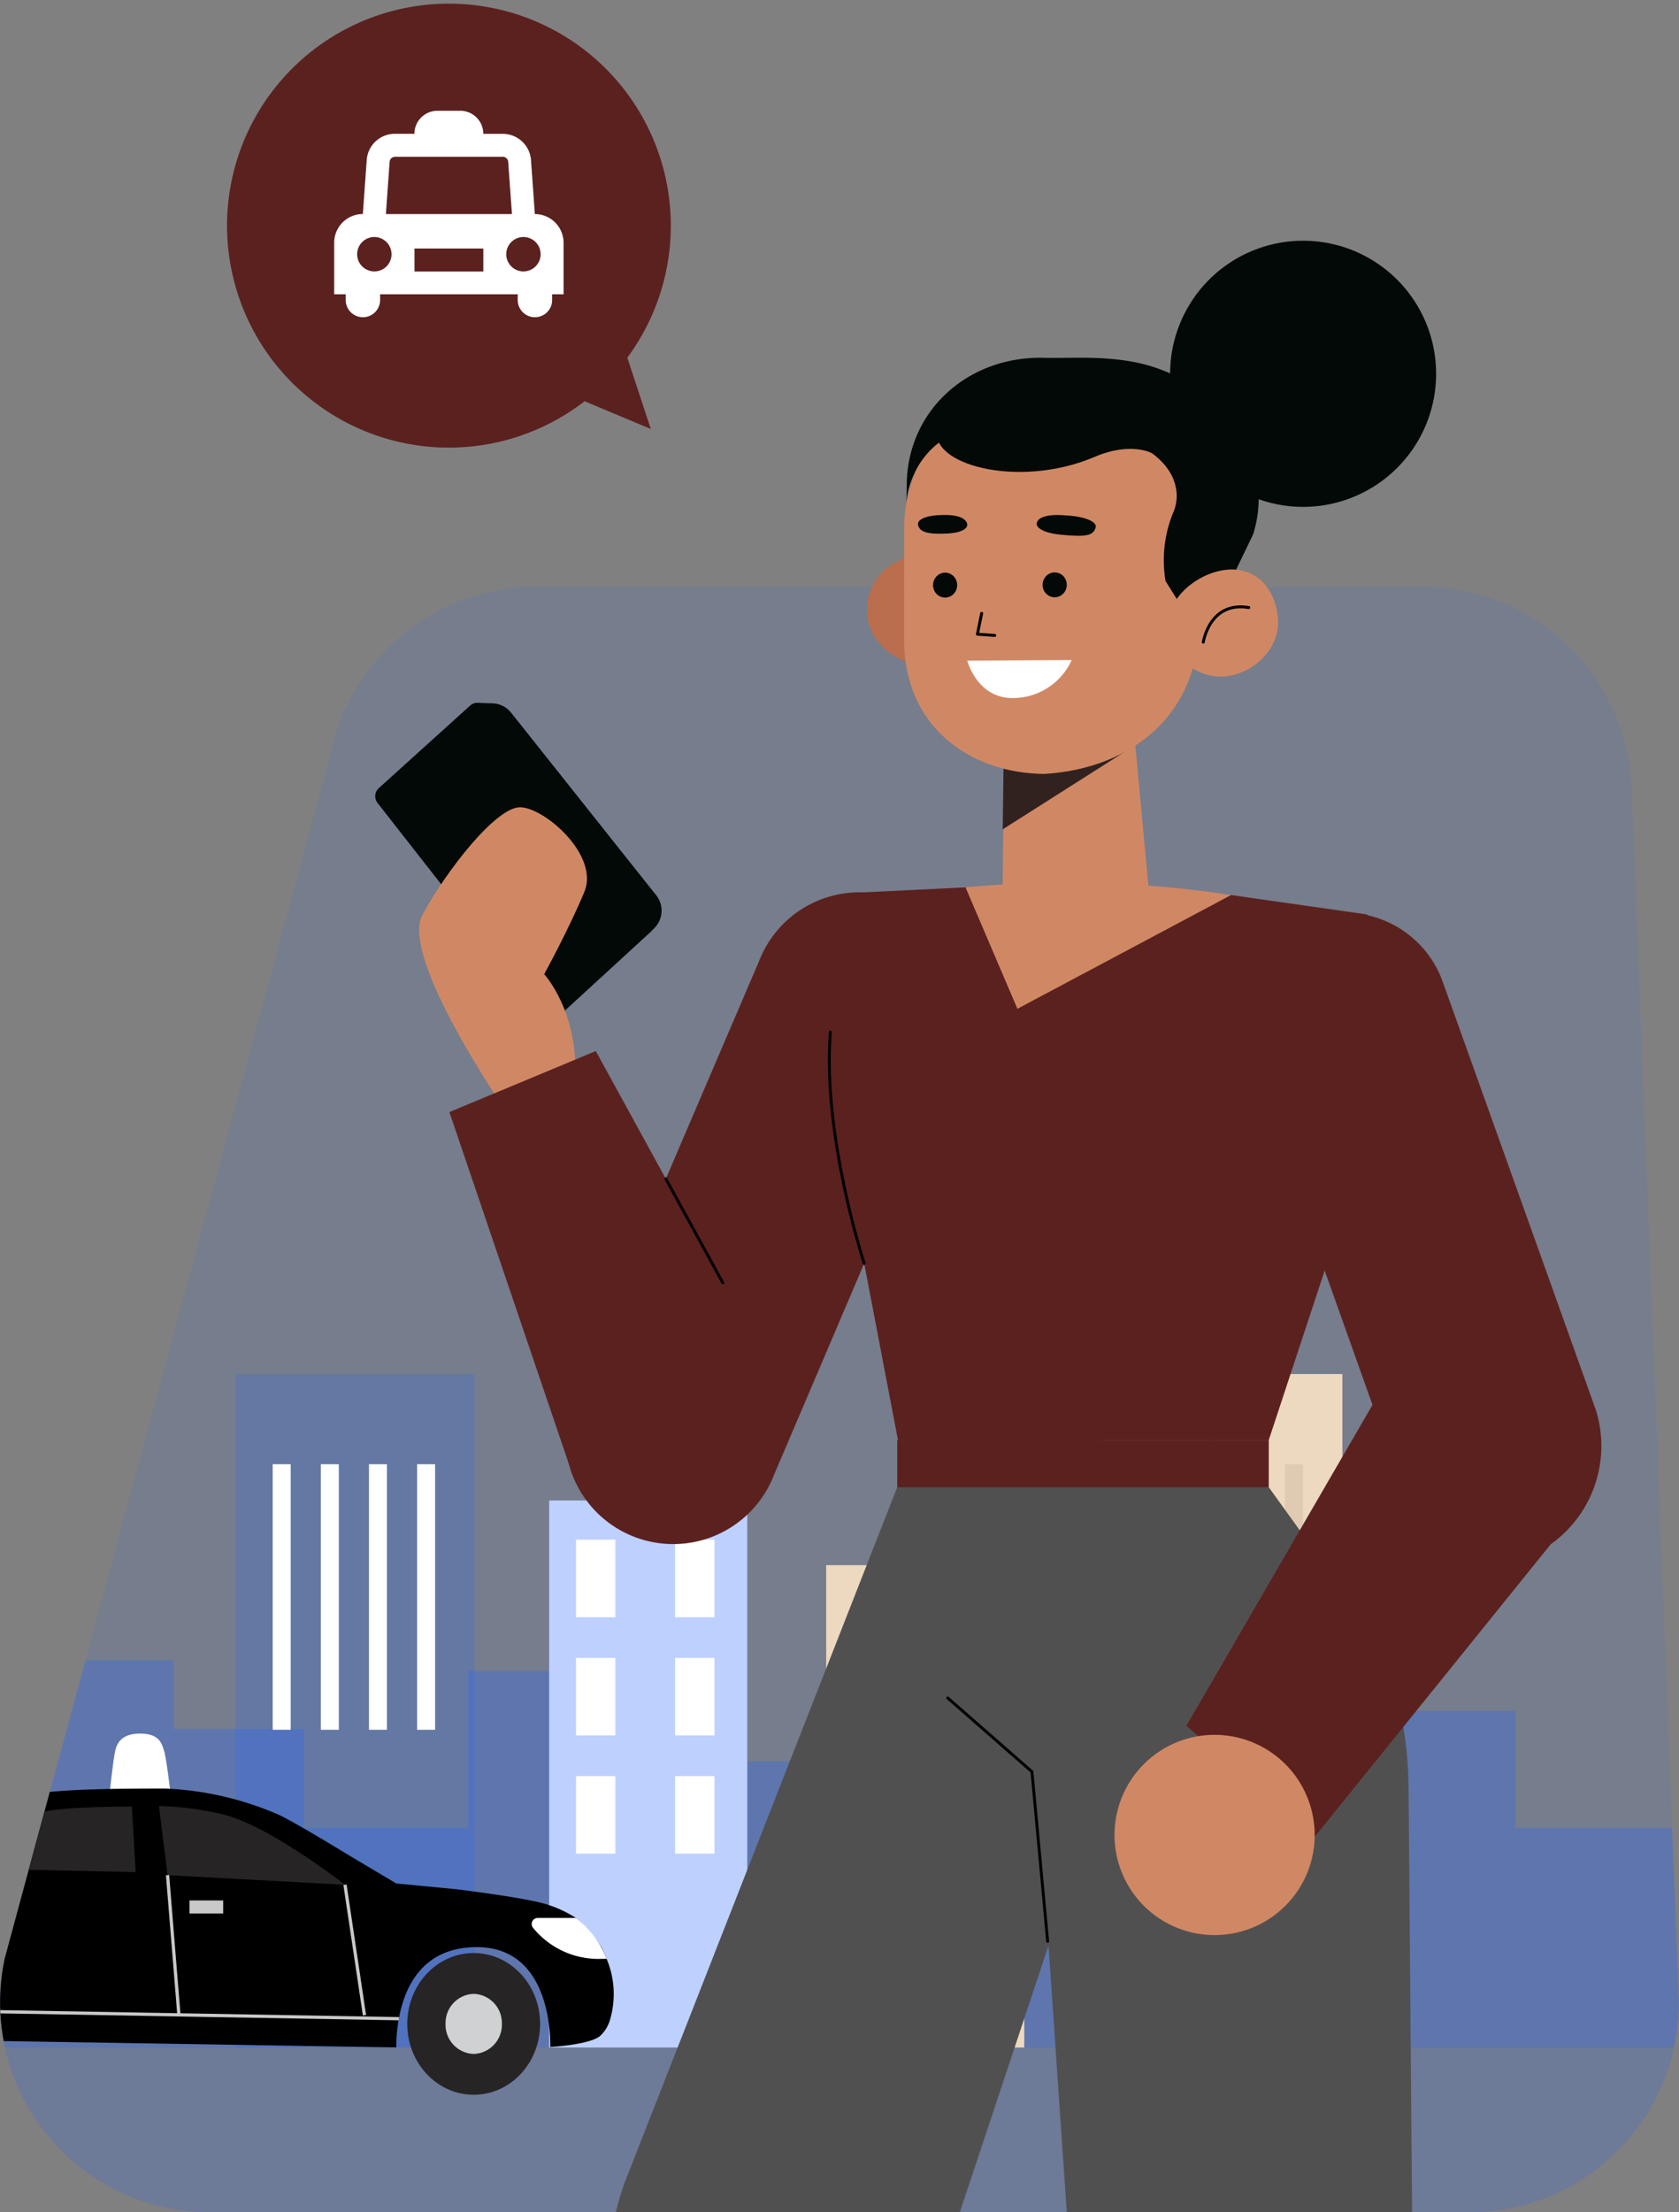 <svg xmlns="http://www.w3.org/2000/svg" xmlns:xlink="http://www.w3.org/1999/xlink" width="259" height="341.097" viewBox="0 0 259 341.097">
  <rect x="0" y="0" width="259" height="341.097" fill="#808080" stroke="none"/>
  <defs>
    <clipPath id="clip-path">
      <path id="Trazado_16998" data-name="Trazado 16998" d="M-235.248,214.408l-50.317,185.9A32.373,32.373,0,0,0-253.9,439.4H-59.653a32.371,32.371,0,0,0,32.372-32.372l-7.27-185.9A32.372,32.372,0,0,0-66.923,188.75H-203.58A32.373,32.373,0,0,0-235.248,214.408Z" transform="translate(286.281 -188.75)" fill="none"/>
    </clipPath>
  </defs>
  <g id="_2_Onboarding_image" data-name="2_Onboarding  image" transform="translate(0 0.555)">
    <g id="Grupo_3655" data-name="Grupo 3655" transform="translate(0 89.895)">
      <path id="Trazado_16987" data-name="Trazado 16987" d="M-235.248,214.408l-50.317,185.9A32.373,32.373,0,0,0-253.9,439.4H-59.653a32.371,32.371,0,0,0,32.372-32.372l-7.27-185.9A32.372,32.372,0,0,0-66.923,188.75H-203.58A32.373,32.373,0,0,0-235.248,214.408Z" transform="translate(286.281 -188.75)" fill="#2666fa" opacity="0.1"/>
      <g id="Grupo_3654" data-name="Grupo 3654">
        <g id="Grupo_3653" data-name="Grupo 3653" clip-path="url(#clip-path)">
          <g id="Grupo_3649" data-name="Grupo 3649" transform="translate(-19.136 121.404)">
            <rect id="Rectángulo_3407" data-name="Rectángulo 3407" width="294.122" height="37.033" transform="translate(0 103.836)" fill="#2666fa" opacity="0.11"/>
            <g id="Grupo_3633" data-name="Grupo 3633" transform="translate(0 39.64)" opacity="0.3">
              <rect id="Rectángulo_3408" data-name="Rectángulo 3408" width="20.061" height="25.815" transform="translate(45.964 15.083)" fill="#2666fa"/>
              <rect id="Rectángulo_3409" data-name="Rectángulo 3409" width="20.061" height="36.683" transform="translate(169.29)" fill="#2666fa"/>
              <rect id="Rectángulo_3410" data-name="Rectángulo 3410" width="26.849" height="24.404" transform="translate(226.062 12.278)" fill="#2666fa"/>
              <rect id="Rectángulo_3411" data-name="Rectángulo 3411" width="20.061" height="25.815" transform="translate(91.392 6.117)" fill="#2666fa"/>
              <rect id="Rectángulo_3412" data-name="Rectángulo 3412" width="20.061" height="25.815" transform="translate(129.349 20.089)" fill="#2666fa"/>
              <rect id="Rectángulo_3413" data-name="Rectángulo 3413" width="285.92" height="33.873" transform="translate(0 30.323)" fill="#2666fa"/>
              <rect id="Rectángulo_3414" data-name="Rectángulo 3414" width="20.061" height="25.815" transform="translate(25.903 4.508)" fill="#2666fa"/>
            </g>
            <g id="Grupo_3638" data-name="Grupo 3638" transform="translate(103.849 19.494)">
              <rect id="Rectángulo_3415" data-name="Rectángulo 3415" width="30.557" height="84.342" fill="#bed0fe"/>
              <g id="Grupo_3637" data-name="Grupo 3637" transform="translate(4.139 6.041)">
                <g id="Grupo_3634" data-name="Grupo 3634">
                  <rect id="Rectángulo_3416" data-name="Rectángulo 3416" width="6.075" height="11.955" fill="#fff"/>
                  <rect id="Rectángulo_3417" data-name="Rectángulo 3417" width="6.075" height="11.955" transform="translate(15.286)" fill="#fff"/>
                </g>
                <g id="Grupo_3635" data-name="Grupo 3635" transform="translate(0 18.226)">
                  <rect id="Rectángulo_3418" data-name="Rectángulo 3418" width="6.075" height="11.955" fill="#fff"/>
                  <rect id="Rectángulo_3419" data-name="Rectángulo 3419" width="6.075" height="11.955" transform="translate(15.286)" fill="#fff"/>
                </g>
                <g id="Grupo_3636" data-name="Grupo 3636" transform="translate(0 36.452)">
                  <rect id="Rectángulo_3420" data-name="Rectángulo 3420" width="6.075" height="11.955" fill="#fff"/>
                  <rect id="Rectángulo_3421" data-name="Rectángulo 3421" width="6.075" height="11.955" transform="translate(15.286)" fill="#fff"/>
                </g>
              </g>
            </g>
            <g id="Grupo_3642" data-name="Grupo 3642" transform="translate(146.581 29.464)">
              <rect id="Rectángulo_3422" data-name="Rectángulo 3422" width="30.557" height="74.372" fill="#edd8c0"/>
              <g id="Grupo_3641" data-name="Grupo 3641" transform="translate(4.139 14.297)">
                <g id="Grupo_3639" data-name="Grupo 3639">
                  <rect id="Rectángulo_3423" data-name="Rectángulo 3423" width="6.075" height="11.955" fill="#e0cab1"/>
                  <rect id="Rectángulo_3424" data-name="Rectángulo 3424" width="6.075" height="11.955" transform="translate(15.286)" fill="#e0cab1"/>
                </g>
                <g id="Grupo_3640" data-name="Grupo 3640" transform="translate(0 18.226)">
                  <rect id="Rectángulo_3425" data-name="Rectángulo 3425" width="6.075" height="11.955" fill="#e0cab1"/>
                  <rect id="Rectángulo_3426" data-name="Rectángulo 3426" width="6.075" height="11.955" transform="translate(15.286)" fill="#e0cab1"/>
                </g>
              </g>
            </g>
            <g id="Grupo_3645" data-name="Grupo 3645" transform="translate(55.474)">
              <g id="Grupo_3643" data-name="Grupo 3643" opacity="0.22">
                <rect id="Rectángulo_3427" data-name="Rectángulo 3427" width="36.861" height="103.836" fill="#2666fa"/>
              </g>
              <g id="Grupo_3644" data-name="Grupo 3644" transform="translate(5.728 13.907)">
                <rect id="Rectángulo_3428" data-name="Rectángulo 3428" width="2.774" height="40.938" fill="#fff"/>
                <rect id="Rectángulo_3429" data-name="Rectángulo 3429" width="2.774" height="40.938" transform="translate(7.426)" fill="#fff"/>
                <rect id="Rectángulo_3430" data-name="Rectángulo 3430" width="2.774" height="40.938" transform="translate(14.851)" fill="#fff"/>
                <rect id="Rectángulo_3431" data-name="Rectángulo 3431" width="2.774" height="40.938" transform="translate(22.277)" fill="#fff"/>
              </g>
            </g>
            <g id="Grupo_3648" data-name="Grupo 3648" transform="translate(189.351)">
              <g id="Grupo_3646" data-name="Grupo 3646">
                <rect id="Rectángulo_3432" data-name="Rectángulo 3432" width="36.861" height="103.836" fill="#edd8c0"/>
              </g>
              <g id="Grupo_3647" data-name="Grupo 3647" transform="translate(5.728 13.907)">
                <rect id="Rectángulo_3433" data-name="Rectángulo 3433" width="2.774" height="40.938" fill="#e0cab1"/>
                <rect id="Rectángulo_3434" data-name="Rectángulo 3434" width="2.774" height="40.938" transform="translate(7.426)" fill="#e0cab1"/>
                <rect id="Rectángulo_3435" data-name="Rectángulo 3435" width="2.774" height="40.938" transform="translate(14.851)" fill="#e0cab1"/>
                <rect id="Rectángulo_3436" data-name="Rectángulo 3436" width="2.774" height="40.938" transform="translate(22.277)" fill="#e0cab1"/>
              </g>
            </g>
          </g>
          <g id="Grupo_4054" data-name="Grupo 4054" transform="translate(-39.667 176.838)">
            <path id="Trazado_17213" data-name="Trazado 17213" d="M-99.1-234.023h9.289s-.59-5.056-.951-6.146c-.344-1.052-.676-2.615-3.693-2.615-2.746,0-3.534,1.382-3.824,2.615S-99.1-234.023-99.1-234.023Z" transform="translate(155.725 242.783)" fill="#fff"/>
            <path id="Trazado_17214" data-name="Trazado 17214" d="M-121.608-224.49h-9.868l1.308-5.4h8.56Z" transform="translate(133.7 252.919)" fill="#ed5933"/>
            <path id="Trazado_17215" data-name="Trazado 17215" d="M1.054-202.71a13.95,13.95,0,0,0-.615-9.08,17.241,17.241,0,0,0-.813-1.8,20.875,20.875,0,0,0-3.925-4.5,18.435,18.435,0,0,0-4.616-2.124c-3.349-1.031-13.772-2.293-13.772-2.293L-32-223.4l-7.387-4.392S-47.25-232.607-50-233.937a48.835,48.835,0,0,0-17.65-4.1c-12.588,0-19.284.243-25.511,1.763-3.5.855-13.6,4.861-13.6,4.861l-11.408,4.252s-7.683-.616-9.691.816c-.736.527-1.563,3.354-1.563,3.354l6.484.139-1.249,4.113-6.174.246-1.02,1.929a12.24,12.24,0,0,0-1.227,7.887c.455,2.493,1.242,5.29,2.559,6.292,1.779,1.354,13.908,2.127,13.908,2.127s-.867-13.495,11.319-13.82A11.125,11.125,0,0,1-93.624-205c.234,1.457.462,5.888.462,5.888l61.15.98h0l.015,0v-.75c.15-4.343,1.538-14.706,12.423-14.706,12,0,11.312,15.393,11.312,15.393s5.9-.3,7.656-1.656A5.529,5.529,0,0,0,1.054-202.71Z" transform="translate(132.8 246.512)"/>
            <path id="Trazado_17216" data-name="Trazado 17216" d="M-85.18-226.376l-.586-10.1s-9.738-.071-13.8.822a33.758,33.758,0,0,0-7.852,3.743A43.317,43.317,0,0,0-113.728-227Z" transform="translate(145.775 247.736)" fill="#272425"/>
            <path id="Trazado_17217" data-name="Trazado 17217" d="M-93.279-225.877-94.6-236.52a45.542,45.542,0,0,1,10.2,1.361c7.071,1.843,18.492,10.762,18.492,10.762Z" transform="translate(158.79 247.706)" fill="#272425"/>
            <line id="Línea_204" data-name="Línea 204" x2="1.742" y2="21.415" transform="translate(65.512 21.827)" fill="none" stroke="#c9c9c9" stroke-miterlimit="10" stroke-width="0.5"/>
            <line id="Línea_205" data-name="Línea 205" x2="61.861" y2="1.075" transform="translate(39.331 42.883)" fill="none" stroke="#c9c9c9" stroke-miterlimit="10" stroke-width="0.5"/>
            <line id="Línea_206" data-name="Línea 206" x2="3.005" y2="20.111" transform="translate(92.885 23.309)" fill="none" stroke="#c9c9c9" stroke-miterlimit="10" stroke-width="0.5"/>
            <line id="Línea_207" data-name="Línea 207" x2="0.653" y2="12.365" transform="translate(32.047 20.736)" fill="none" stroke="#c9c9c9" stroke-miterlimit="10" stroke-width="0.5"/>
            <rect id="Rectángulo_3503" data-name="Rectángulo 3503" width="5.197" height="2.008" transform="translate(35.637 25.73)" fill="#9b9b9b" stroke="rgba(0,0,0,0)" stroke-width="1"/>
            <rect id="Rectángulo_3504" data-name="Rectángulo 3504" width="5.197" height="2.008" transform="translate(68.899 25.73)" fill="#c9c9c9"/>
            <path id="Trazado_17218" data-name="Trazado 17218" d="M-53.569-226.865h-5.943a.929.929,0,0,0-.65,1.532h0a13,13,0,0,0,10.228,4.783l1.1-.021A14.585,14.585,0,0,0-53.569-226.865Z" transform="translate(182.069 255.294)" fill="#fff"/>
            <g id="Grupo_3755" data-name="Grupo 3755" transform="translate(17.962 33.835)">
              <path id="Trazado_17219" data-name="Trazado 17219" d="M-101.613-212.911c0,6.031-4.587,10.925-10.248,10.925s-10.249-4.894-10.249-10.925,4.587-10.927,10.249-10.927S-101.613-218.948-101.613-212.911Z" transform="translate(122.11 223.838)" fill="#272425"/>
              <path id="Trazado_17220" data-name="Trazado 17220" d="M-109.906-215.683a4.5,4.5,0,0,1-4.345,4.633,4.5,4.5,0,0,1-4.345-4.633,4.5,4.5,0,0,1,4.345-4.631A4.5,4.5,0,0,1-109.906-215.683Z" transform="translate(124.5 226.608)" fill="#cfd1d2"/>
            </g>
            <g id="Grupo_3756" data-name="Grupo 3756" transform="translate(102.488 33.835)">
              <path id="Trazado_17221" data-name="Trazado 17221" d="M-51.311-212.911c0,6.031-4.589,10.925-10.248,10.925s-10.248-4.894-10.248-10.925,4.587-10.927,10.248-10.927S-51.311-218.948-51.311-212.911Z" transform="translate(71.808 223.838)" fill="#272425"/>
              <path id="Trazado_17222" data-name="Trazado 17222" d="M-59.6-215.683a4.5,4.5,0,0,1-4.345,4.633,4.5,4.5,0,0,1-4.345-4.633,4.5,4.5,0,0,1,4.345-4.631A4.5,4.5,0,0,1-59.6-215.683Z" transform="translate(74.198 226.608)" fill="#cfd1d2"/>
            </g>
          </g>
        </g>
      </g>
    </g>
    <g id="Grupo_3683" data-name="Grupo 3683" transform="translate(21.572 -13.441)">
      <g id="Grupo_3678" data-name="Grupo 3678" transform="translate(36.31 50.002)">
        <g id="Grupo_3659" data-name="Grupo 3659" transform="translate(37.119 184.909)">
          <g id="Grupo_3656" data-name="Grupo 3656">
            <path id="Trazado_16999" data-name="Trazado 16999" d="M-141.332,261.142l-49.277,7.29-42.034,107.18a41.7,41.7,0,0,0-1.369,4.6h53.057Z" transform="translate(234.012 -261.142)" fill="#515050"/>
          </g>
          <g id="Grupo_3658" data-name="Grupo 3658" transform="translate(51.198)">
            <g id="Grupo_3657" data-name="Grupo 3657">
              <path id="Trazado_17000" data-name="Trazado 17000" d="M-200.236,261.142l8.173,119.072H-138.8l-.543-65.82c-.282-15.567-5.307-23.386-14.4-36.02l-7.157-9.942Z" transform="translate(210.427 -261.142)" fill="#515050"/>
              <path id="Trazado_17001" data-name="Trazado 17001" d="M-190.433,320.55l-2.42-26.157-12.991-11.367" transform="translate(205.843 -243.251)" fill="#515050" stroke="#000" stroke-linecap="round" stroke-linejoin="round" stroke-width="0.445"/>
            </g>
          </g>
        </g>
        <g id="Grupo_3673" data-name="Grupo 3673" transform="translate(0 71.245)">
          <g id="Grupo_3664" data-name="Grupo 3664">
            <g id="Grupo_3662" data-name="Grupo 3662">
              <g id="Grupo_3660" data-name="Grupo 3660">
                <path id="Trazado_17002" data-name="Trazado 17002" d="M-245.855,198.61l2.5.076a3.8,3.8,0,0,1,2.866,1.436l22.385,28.155a3.809,3.809,0,0,1-.289,5.062l-.663.665Z" transform="translate(261.448 -198.601)" fill="#030907"/>
                <path id="Trazado_17003" data-name="Trazado 17003" d="M-253.879,211.759l14.075-12.719a1.682,1.682,0,0,1,2.452.209l25.5,32.481a1.683,1.683,0,0,1-.185,2.279l-14.031,12.866a1.683,1.683,0,0,1-2.463-.2l-25.542-32.628A1.682,1.682,0,0,1-253.879,211.759Z" transform="translate(254.434 -198.605)" fill="#030907"/>
              </g>
              <g id="Grupo_3661" data-name="Grupo 3661" transform="translate(6.786 16.105)">
                <path id="Trazado_17004" data-name="Trazado 17004" d="M-236.03,256.225S-253.9,230.9-250.2,224.055s11.336-16.609,15.06-16.589,12.259,7.377,9.916,13.039-6.2,12.7-6.2,12.7,5.391,5.8,4.766,16.391S-236.03,256.225-236.03,256.225Z" transform="translate(250.701 -207.466)" fill="#d08864"/>
              </g>
            </g>
            <path id="Trazado_17005" data-name="Trazado 17005" d="M-189.021,215.142h0a16.616,16.616,0,0,0-19.391,10.176L-237.2,292.51a16.669,16.669,0,0,0,7.757,20.729h0a16.671,16.671,0,0,0,23.357-8.759l28.684-67.232A16.612,16.612,0,0,0-189.021,215.142Z" transform="translate(267.612 -185.465)" fill="#5b211f"/>
            <g id="Grupo_3663" data-name="Grupo 3663" transform="translate(11.441 53.694)">
              <path id="Trazado_17006" data-name="Trazado 17006" d="M-225.557,228.147l24.041,43.837-28.209,19.778-18.414-54.206Z" transform="translate(248.139 -228.147)" fill="#5b211f"/>
            </g>
            <line id="Línea_194" data-name="Línea 194" x2="8.791" y2="16.03" transform="translate(44.829 73.397)" fill="none" stroke="#000" stroke-linecap="round" stroke-linejoin="round" stroke-width="0.445"/>
          </g>
          <g id="Grupo_3666" data-name="Grupo 3666" transform="translate(68.938 28.454)">
            <g id="Grupo_3665" data-name="Grupo 3665">
              <path id="Trazado_17007" data-name="Trazado 17007" d="M-153.429,215.446l20.993,2.993,4.215,22.278-19.385,58.753h-57.2l-11.7-61.161,5.543-23.24,16.578-.808Z" transform="translate(216.505 -214.26)" fill="#5b211f"/>
              <rect id="Rectángulo_3439" data-name="Rectángulo 3439" width="57.314" height="7.291" transform="translate(68.898 92.5) rotate(180)" fill="#5b211f"/>
            </g>
            <path id="Trazado_17008" data-name="Trazado 17008" d="M-210.512,262.206s-6.49-19.671-5.22-35.673" transform="translate(217.003 -204.227)" fill="#5b211f" stroke="#000" stroke-linecap="round" stroke-linejoin="round" stroke-width="0.445"/>
          </g>
          <g id="Grupo_3672" data-name="Grupo 3672" transform="translate(114.04 32.369)">
            <path id="Unión_1" data-name="Unión 1" d="M868.078,4554.748l28.714-49.487-19.437-54.583a16.045,16.045,0,0,1,30.322-10.506l23.559,65.848a18.593,18.593,0,0,1-6.957,20.739l-36.316,44.989Zm10.107-101.669,10.446,30.215Z" transform="translate(-856.995 -4429.384)" fill="#5b211f" stroke="rgba(0,0,0,0)" stroke-miterlimit="10" stroke-width="1"/>
            <g id="Grupo_3671" data-name="Grupo 3671" transform="translate(0 73.109)">
              <g id="Grupo_3668" data-name="Grupo 3668" transform="translate(0 53.644)">
                <path id="Trazado_17010" data-name="Trazado 17010" d="M-176.2,317.028a15.437,15.437,0,0,0,15.387-15.487A15.437,15.437,0,0,0-176.3,286.153a15.44,15.44,0,0,0-15.387,15.489A15.434,15.434,0,0,0-176.2,317.028Z" transform="translate(191.69 -286.153)" fill="#d08864"/>
              </g>
            </g>
          </g>
        </g>
        <g id="Grupo_3677" data-name="Grupo 3677" transform="translate(75.867)">
          <g id="Grupo_3676" data-name="Grupo 3676" transform="translate(0 18.037)">
            <path id="Trazado_17012" data-name="Trazado 17012" d="M-195.63,194.073a8.282,8.282,0,0,1-7.619,8.842c-4.466.271-9.169-3.273-9.429-7.886a8.282,8.282,0,0,1,7.619-8.842C-200.592,185.916-195.89,189.46-195.63,194.073Z" transform="translate(212.693 -155.561)" fill="#ba6e4d"/>
            <path id="Trazado_17013" data-name="Trazado 17013" d="M-200.971,206.835l-.205,19.984c-.087,7.017,4.057,10.805,10.749,10.805h0c5.711,0,11.987-2.7,11.8-8.893l-2.934-31.458Z" transform="translate(222.106 -146.485)" fill="#d08864"/>
            <path id="Trazado_17014" data-name="Trazado 17014" d="M-201.178,216.814l21.729-13.8c-.505-5.967-21.54-.616-21.54-.616Z" transform="translate(222.106 -144.098)" fill="#312220"/>
            <path id="Trazado_17015" data-name="Trazado 17015" d="M-187.9,231.684h0c-11.41-.093-21.645-7.214-21.645-20.665l.007-16.516c-.294-12.065,8.733-22.2,20.4-22.91h0c11.945-.725,27.566,8.653,28.259,20.987l-3.175,15.6C-163.941,222.316-174.238,230.855-187.9,231.684Z" transform="translate(215.264 -167.512)" fill="#d08864"/>
            <path id="Trazado_17016" data-name="Trazado 17016" d="M-166.349,208.6l-3.032-4.84a19.31,19.31,0,0,1,1.114-10.376c1.129-2.417,1-6.212-3.186-9.318-6.14-4.56-18.691-7.879-29.8-3.393a12.794,12.794,0,0,0-7.016,6.816,12.258,12.258,0,0,0-1.08,4.224l.053-3.015c.2-11.425,9.653-19.622,21.076-19.351,4,.095,8.57-.318,13.633.582,12.8,2.272,22.587,14.235,18.719,26.641l-4.015,8.313Z" transform="translate(215.424 -169.33)" fill="#030907"/>
            <g id="Grupo_3674" data-name="Grupo 3674" transform="translate(46.497 32.654)">
              <path id="Trazado_17017" data-name="Trazado 17017" d="M-170.211,195.07c.256,4.567-3.993,8.462-8.417,8.731a8.114,8.114,0,0,1-8.473-7.785c-.256-4.567,4.864-8.437,9.288-8.706S-170.469,190.5-170.211,195.07Z" transform="translate(187.11 -187.296)" fill="#d08864"/>
              <path id="Trazado_17018" data-name="Trazado 17018" d="M-184.154,195.914s.954-6.361,7.01-5.34" transform="translate(189.527 -184.707)" fill="none" stroke="#000" stroke-linecap="round" stroke-linejoin="round" stroke-width="0.452"/>
            </g>
            <path id="Trazado_17019" data-name="Trazado 17019" d="M-173.559,181.267s-3.212-1.856-8.886.563c-11.792,5.024-25.893,1.114-24.19-4.537l14.886-4.542,17.212,2.221Z" transform="translate(217.53 -166.532)" fill="#030907"/>
            <g id="Grupo_3675" data-name="Grupo 3675" transform="translate(7.848 24.245)">
              <path id="Trazado_17020" data-name="Trazado 17020" d="M-204.185,195.072l16.109-.1a9.942,9.942,0,0,1-9.029,5.863C-202.671,200.923-204.185,195.072-204.185,195.072Z" transform="translate(211.8 -172.608)" fill="#fff"/>
              <path id="Trazado_17021" data-name="Trazado 17021" d="M-202.667,191.017l-.66,3.216,2.674.186" transform="translate(212.501 -175.845)" fill="none" stroke="#000" stroke-linecap="round" stroke-linejoin="round" stroke-width="0.452"/>
              <path id="Trazado_17022" data-name="Trazado 17022" d="M-193.774,182.739s-4.422-.516-4.526,1.345c0,0-.036,1.261,3.824,1.636s4.875.113,5.265-1.061S-191.7,182.815-193.774,182.739Z" transform="translate(216.611 -182.667)" fill="#030907"/>
              <path id="Trazado_17023" data-name="Trazado 17023" d="M-204.671,182.685s3.673-.274,3.915,1.485c0,0,.136,1.19-3.075,1.358s-4.242-.289-4.515-1.254C-208.655,183.178-206.412,182.658-204.671,182.685Z" transform="translate(208.375 -182.669)" fill="#030907"/>
              <ellipse id="Elipse_468" data-name="Elipse 468" cx="1.923" cy="1.862" rx="1.923" ry="1.862" transform="translate(2.273 12.682) rotate(-88.23)" fill="#030907"/>
              <path id="Trazado_17024" data-name="Trazado 17024" d="M-194.068,189.459a1.9,1.9,0,0,1-1.863,1.927,1.887,1.887,0,0,1-1.861-1.919,1.9,1.9,0,0,1,1.861-1.927A1.89,1.89,0,0,1-194.068,189.459Z" transform="translate(217.027 -178.688)" fill="#030907"/>
            </g>
          </g>
          <path id="Trazado_17025" data-name="Trazado 17025" d="M-204.334,214.589a166.945,166.945,0,0,1,40.954,1.187l-32.95,17.536Z" transform="translate(219.526 -114.89)" fill="#d08864"/>
          <path id="Trazado_17026" data-name="Trazado 17026" d="M-186.97,179.924a20.517,20.517,0,0,0,20.516,20.516,20.517,20.517,0,0,0,20.516-20.516,20.517,20.517,0,0,0-20.516-20.518A20.517,20.517,0,0,0-186.97,179.924Z" transform="translate(233.722 -159.406)" fill="#030907"/>
        </g>
      </g>
      <g id="Grupo_3682" data-name="Grupo 3682">
        <g id="Grupo_3681" data-name="Grupo 3681">
          <g id="Grupo_3680" data-name="Grupo 3680">
            <g id="Grupo_3679" data-name="Grupo 3679">
              <path id="Unión_2" data-name="Unión 2" d="M1038.068,4650.311a34.228,34.228,0,1,1,55.555.724l3.625,10.989-10.212-4.273q-.633.489-1.3.953a34.219,34.219,0,0,1-47.672-8.393Z" transform="translate(-1018.428 -4583)" fill="#5b211f" stroke="rgba(0,0,0,0)" stroke-miterlimit="10" stroke-width="1"/>
            </g>
          </g>
        </g>
        <path id="Trazado_17028" data-name="Trazado 17028" d="M-226.965,164.307l-.593-8.319a4.362,4.362,0,0,0-4.349-4.049h-3.01v-.009a3.548,3.548,0,0,0-3.548-3.548h-3.528a3.548,3.548,0,0,0-3.548,3.548h-3.01a4.354,4.354,0,0,0-4.349,4.048l-.594,8.321h0a4.424,4.424,0,0,0-4.424,4.424v7.954h1.774v.882a2.655,2.655,0,0,0,2.655,2.655h0a2.655,2.655,0,0,0,2.655-2.655v-.882h21.227v.882a2.655,2.655,0,0,0,2.655,2.655h0a2.655,2.655,0,0,0,2.655-2.655v-.882h1.765v-7.954A4.437,4.437,0,0,0-226.965,164.307Zm-22.4-8.057a.839.839,0,0,1,.829-.774h16.634a.846.846,0,0,1,.829.774l.576,8.057h-19.444Zm-2.359,16.9a2.654,2.654,0,0,1-2.652-2.652,2.654,2.654,0,0,1,2.652-2.652,2.653,2.653,0,0,1,2.65,2.652A2.634,2.634,0,0,1-251.729,173.148Zm16.812.009h-10.614v-3.539h10.614Zm6.189-.009a2.654,2.654,0,0,1-2.652-2.652,2.654,2.654,0,0,1,2.652-2.652,2.653,2.653,0,0,1,2.65,2.652A2.647,2.647,0,0,1-228.728,173.148Z" transform="translate(287.897 -118.416)" fill="#fff"/>
      </g>
    </g>
  </g>
</svg>
